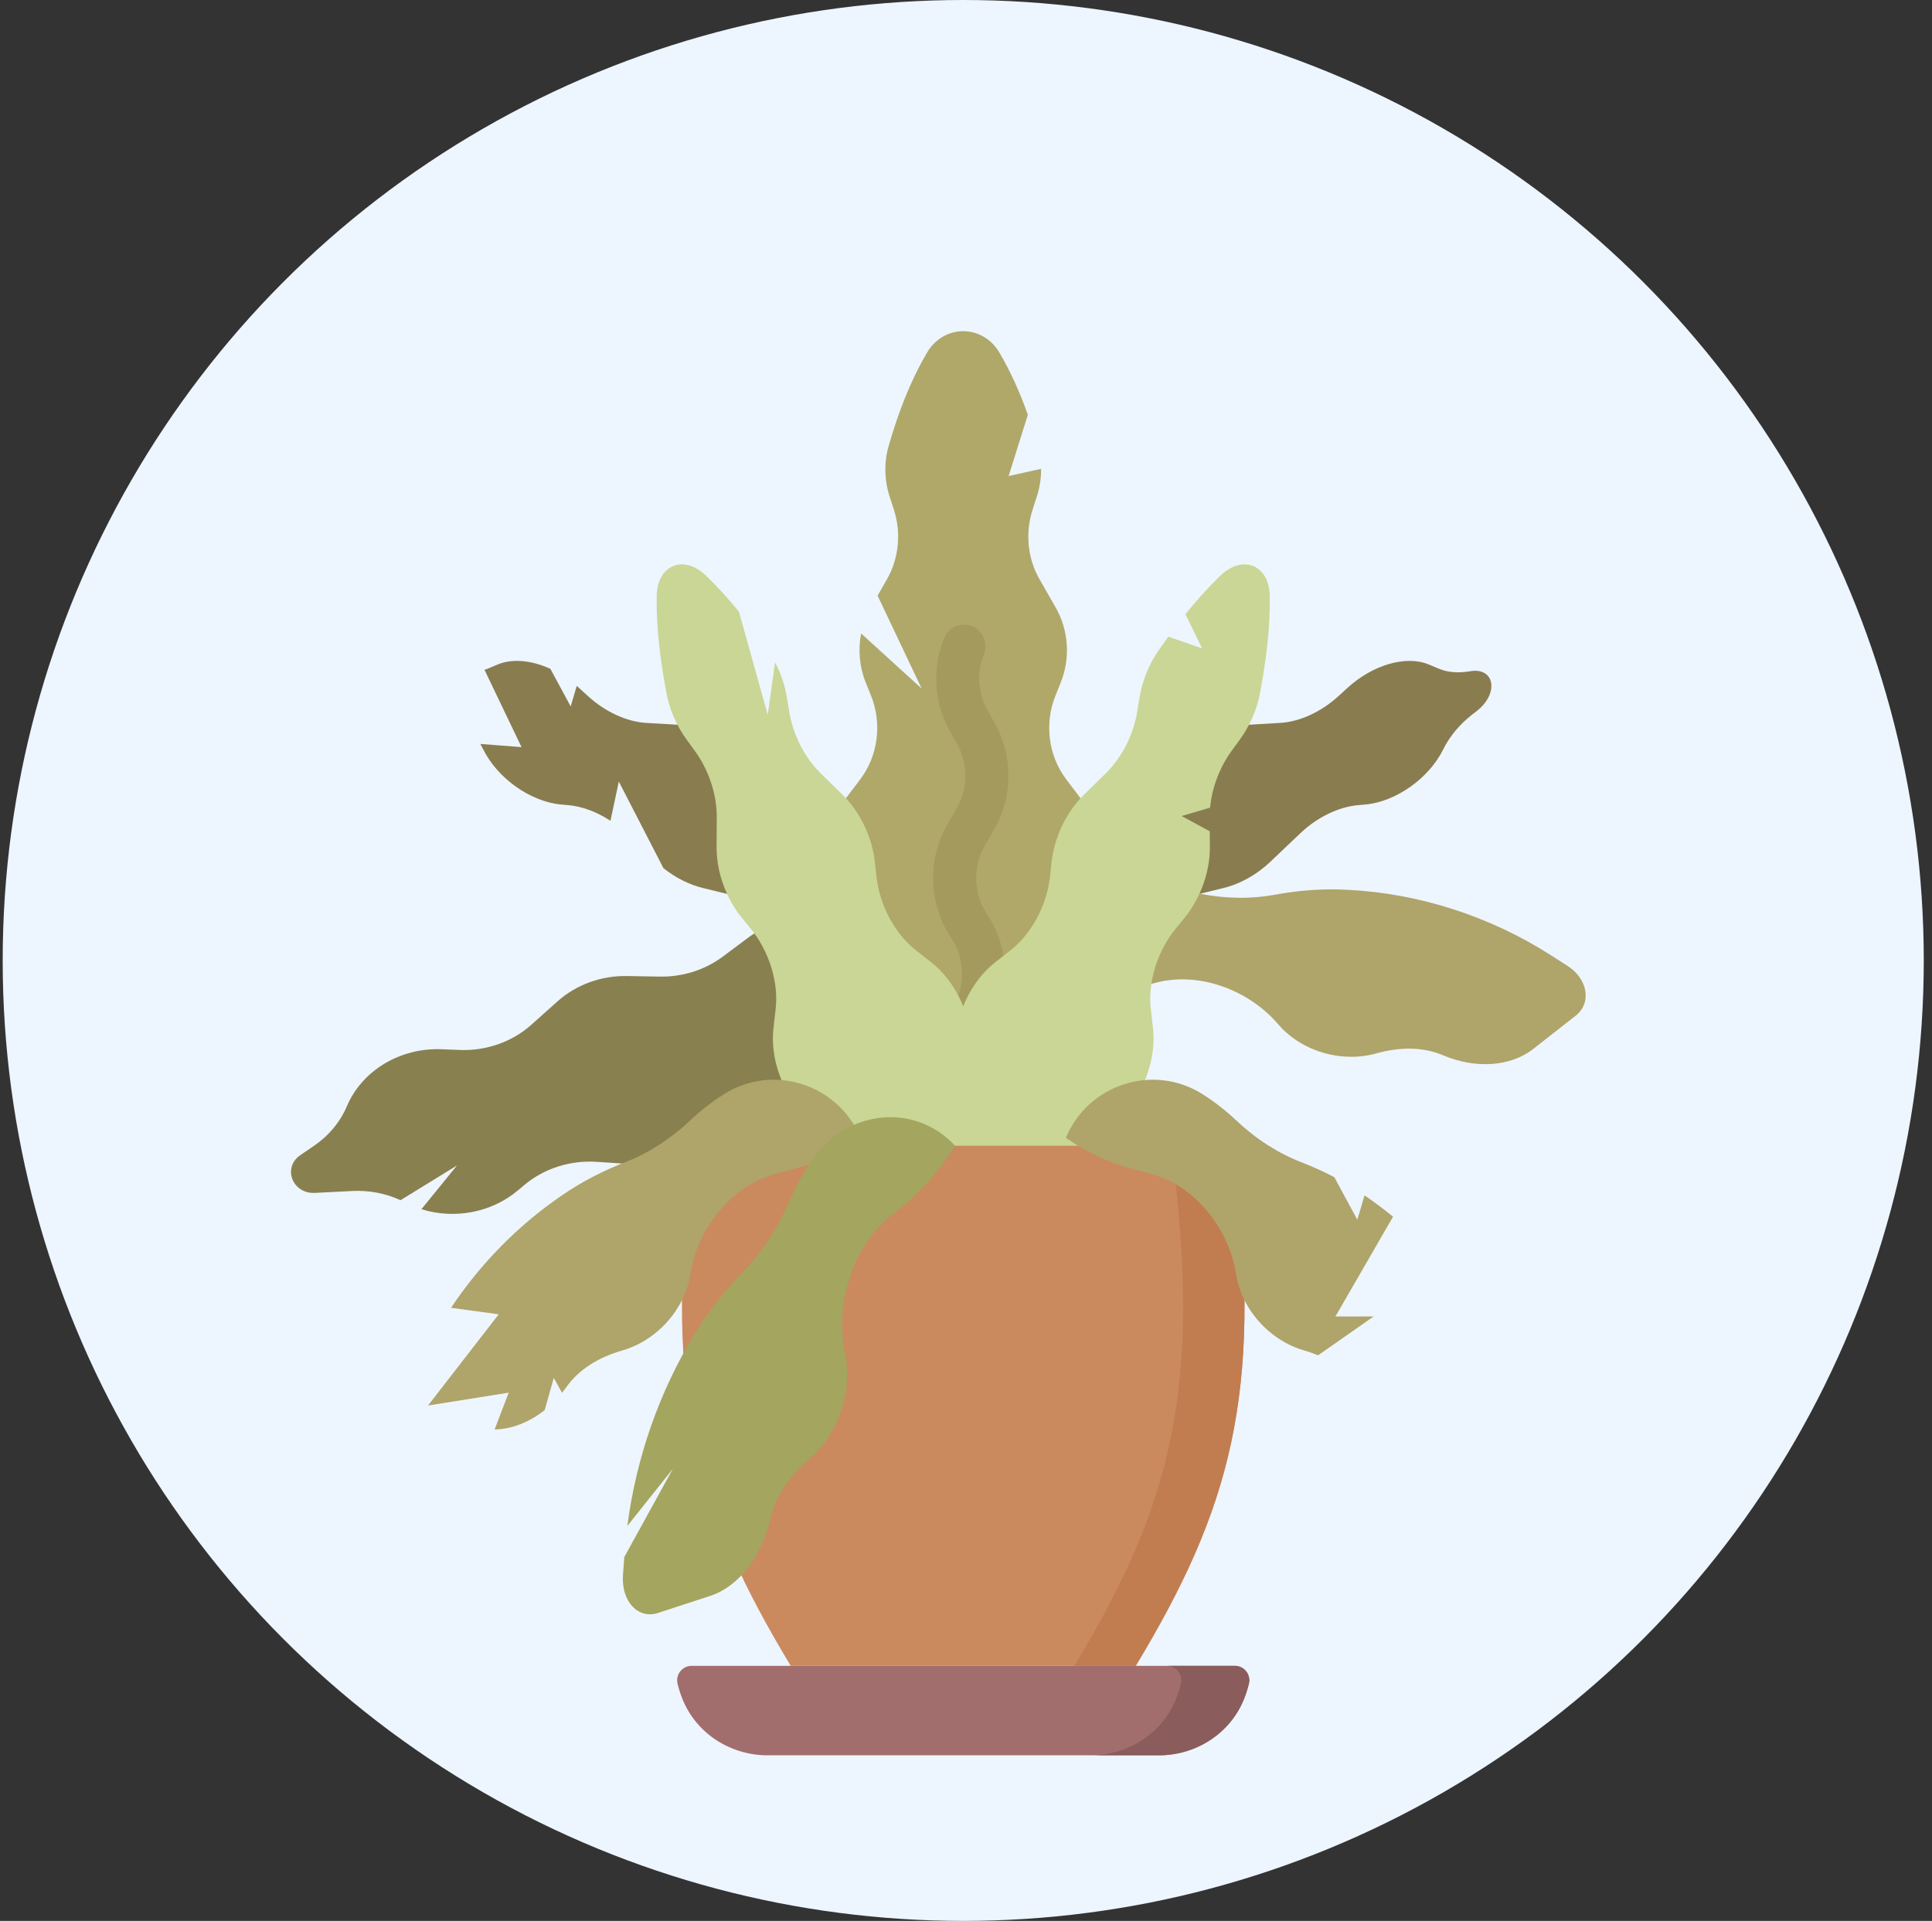 <svg width="177" height="176" viewBox="0 0 177 176" fill="none" xmlns="http://www.w3.org/2000/svg">
<rect x="0" y="0" width="177" height="176" fill="#333333" stroke="none"/>
<circle cx="88.246" cy="88" r="88" fill="#EDF5FF"/>
<path fill-rule="evenodd" clip-rule="evenodd" d="M91.555 32.299C92.605 34.078 93.454 35.994 94.166 38.004L92.402 43.62L95.38 42.956C95.387 43.808 95.257 44.66 94.995 45.474L94.591 46.73C93.91 48.842 94.147 51.175 95.235 53.076L96.721 55.673C97.906 57.743 98.076 60.311 97.176 62.543L96.697 63.733C95.668 66.283 96.046 69.242 97.674 71.395L98.865 72.97C100.618 75.286 100.91 78.519 99.607 81.16C98.259 83.892 98.621 87.245 100.517 89.565L92.925 94.616L88.246 94.617L82.216 94.613L75.976 89.565C77.871 87.245 78.234 83.892 76.886 81.16C75.582 78.519 75.875 75.286 77.627 72.97L78.818 71.395C80.446 69.242 80.824 66.283 79.796 63.733L79.316 62.543C78.738 61.108 78.602 59.533 78.893 58.041L84.436 63.086L80.4 54.573L81.257 53.076C82.345 51.175 82.582 48.842 81.902 46.73L81.497 45.474C81.017 43.983 80.982 42.363 81.416 40.855C82.295 37.802 83.4 34.903 84.937 32.299C86.474 29.694 90.018 29.694 91.555 32.299Z" fill="#AFA869"/>
<path d="M88.974 95.267C88.62 95.267 88.262 95.172 87.939 94.972C87.014 94.4 86.728 93.186 87.301 92.261C88.471 90.371 88.407 87.831 87.144 85.941C85.091 82.869 84.931 78.832 86.736 75.656L87.712 73.939C88.697 72.206 88.684 69.936 87.679 68.156L87.048 67.039C85.571 64.423 85.365 61.214 86.496 58.453C86.908 57.447 88.059 56.965 89.065 57.377C90.072 57.79 90.554 58.941 90.141 59.947C89.463 61.601 89.59 63.528 90.479 65.102L91.109 66.219C92.806 69.225 92.817 72.929 91.137 75.885L90.161 77.602C89.102 79.465 89.206 81.936 90.419 83.751C92.525 86.902 92.618 91.154 90.651 94.334C90.278 94.936 89.634 95.267 88.974 95.267V95.267Z" fill="#A59A5E"/>
<path d="M101.727 83.902L112.13 81.353C113.63 80.985 115.146 80.133 116.374 78.965L119.144 76.333C120.678 74.875 122.64 73.925 124.441 73.769L125.054 73.716C127.874 73.471 130.92 71.316 132.233 68.638C132.806 67.469 133.737 66.355 134.887 65.461L135.283 65.154C137.367 63.535 136.945 61.091 134.651 61.506C133.607 61.685 132.64 61.608 131.851 61.28L130.873 60.874C128.832 60.026 125.78 60.903 123.482 62.997L122.596 63.804C121.028 65.233 119.057 66.135 117.275 66.237L114.418 66.402C112.78 66.497 110.973 67.268 109.465 68.516L100.428 75.996L101.727 83.902Z" fill="#897C4F"/>
<path fill-rule="evenodd" clip-rule="evenodd" d="M44.005 68.163L47.78 68.453L44.388 61.374C44.474 61.346 44.558 61.314 44.641 61.28L45.619 60.874C46.953 60.32 48.717 60.502 50.421 61.279L52.283 64.724L52.839 62.845C52.896 62.895 52.953 62.945 53.01 62.997L53.896 63.804C55.464 65.233 57.435 66.135 59.217 66.237L62.074 66.402C63.712 66.497 65.519 67.268 67.026 68.516L76.064 75.996L74.765 83.902L64.362 81.353C63.121 81.049 61.869 80.412 60.778 79.541L56.693 71.609L55.928 75.205C54.696 74.393 53.332 73.88 52.051 73.769L51.438 73.716C48.618 73.471 45.572 71.316 44.259 68.638C44.181 68.479 44.096 68.32 44.005 68.163Z" fill="#897C4F"/>
<path fill-rule="evenodd" clip-rule="evenodd" d="M84.983 95.906L85.894 93.799L80.825 84.157L74.197 84.1C72.135 84.082 70.125 84.73 68.517 85.932L66.216 87.65C64.584 88.868 62.541 89.517 60.45 89.48L57.443 89.427C55.077 89.385 52.784 90.221 51.079 91.746L48.681 93.89C46.919 95.466 44.532 96.303 42.09 96.202L40.469 96.135C36.669 95.978 33.167 98.082 31.779 101.358C31.169 102.797 30.13 104.05 28.783 104.971L27.516 105.838C25.852 106.977 26.787 109.402 28.849 109.297L32.274 109.123C33.807 109.045 35.33 109.336 36.694 109.966L41.867 106.784L38.608 110.79C41.619 111.735 45.016 111.113 47.44 109.075L48.031 108.578C49.834 107.061 52.23 106.292 54.654 106.452L58.989 106.737C61.309 106.889 63.608 106.192 65.386 104.795L67.854 102.857C69.679 101.423 72.051 100.727 74.428 100.928L75.904 101.053C79.82 101.384 83.522 99.286 84.983 95.906Z" fill="#89804F"/>
<path d="M102.683 91.547C103.677 90.775 104.884 90.248 106.287 89.944C110.132 89.112 114.497 90.792 117.099 93.846C117.578 94.409 118.135 94.893 118.757 95.309C120.933 96.763 123.71 97.18 126.034 96.53C128.28 95.902 130.366 95.905 132.252 96.705C135.155 97.938 138.384 97.742 140.461 96.112L144.356 93.059C145.843 91.893 145.474 89.689 143.592 88.487L142.029 87.488C136.491 83.952 130.014 81.864 123.562 81.534L123.324 81.522C121.079 81.407 118.89 81.594 116.778 81.98C114.556 82.387 112.164 82.349 109.778 81.855C104.716 80.806 99.708 81.669 96.114 84.209L93.138 91.736L100.925 92.82L102.683 91.547Z" fill="#AFA469"/>
<path d="M62.546 155.727C62.356 155.265 62.199 154.78 62.075 154.273C61.87 153.438 62.504 152.63 63.364 152.63H113.129C113.989 152.63 114.622 153.438 114.417 154.273C114.293 154.78 114.136 155.265 113.946 155.727C112.666 158.849 109.552 160.827 106.177 160.827H70.315C66.94 160.827 63.826 158.849 62.546 155.727V155.727Z" fill="#A26D6D"/>
<path d="M113.128 152.63H106.902C107.762 152.63 108.396 153.438 108.191 154.273C108.067 154.78 107.909 155.265 107.72 155.727C106.44 158.849 103.326 160.827 99.951 160.827H106.177C109.552 160.827 112.666 158.849 113.946 155.727C114.135 155.265 114.292 154.78 114.417 154.273C114.622 153.438 113.989 152.63 113.128 152.63Z" fill="#8A5C5C"/>
<path fill-rule="evenodd" clip-rule="evenodd" d="M67.698 56.046L70.336 65.495L71.008 60.682C71.54 61.694 71.912 62.8 72.094 63.911L72.302 65.185C72.653 67.327 73.714 69.412 75.188 70.857L77.201 72.83C78.807 74.403 79.912 76.724 80.16 79.04L80.292 80.273C80.574 82.919 81.972 85.543 83.912 87.065L85.331 88.179C87.417 89.818 88.863 92.717 88.993 95.526C89.127 98.43 90.667 101.421 92.853 103.022L97.609 106.506L86.439 111.176L75.266 115.84L76.13 110.008C76.527 107.328 75.482 104.131 73.51 101.994C71.603 99.928 70.557 96.862 70.858 94.226L71.062 92.434C71.342 89.984 70.459 87.146 68.775 85.085L67.99 84.124C66.516 82.321 65.642 79.903 65.651 77.656L65.663 74.837C65.671 72.772 64.933 70.553 63.655 68.797L62.896 67.754C61.994 66.515 61.345 65.03 61.06 63.515C60.481 60.447 60.118 57.458 60.161 54.617C60.204 51.776 62.619 50.767 64.671 52.733C65.723 53.742 66.729 54.855 67.698 56.046Z" fill="#C9D695"/>
<path fill-rule="evenodd" clip-rule="evenodd" d="M90.053 111.176L78.883 106.506L83.639 103.022C85.825 101.421 87.365 98.43 87.499 95.526C87.629 92.717 89.075 89.818 91.162 88.179L92.581 87.065C94.52 85.543 95.918 82.919 96.2 80.273L96.332 79.04C96.58 76.724 97.685 74.403 99.29 72.83L101.304 70.857C102.778 69.412 103.839 67.327 104.19 65.185L104.398 63.911C104.646 62.399 105.246 60.893 106.123 59.626C106.425 59.189 106.73 58.759 107.038 58.335L110.133 59.412L108.607 56.276C109.634 54.998 110.701 53.807 111.821 52.733C113.873 50.767 116.288 51.776 116.331 54.617C116.374 57.458 116.011 60.447 115.432 63.515C115.147 65.03 114.498 66.515 113.596 67.754L112.837 68.797C111.73 70.317 111.029 72.184 110.866 73.998L108.255 74.767L110.835 76.165L110.841 77.656C110.85 79.903 109.975 82.321 108.502 84.124L107.717 85.085C106.033 87.146 105.15 89.984 105.429 92.434L105.634 94.226C105.935 96.862 104.888 99.928 102.982 101.994C101.01 104.131 99.965 107.328 100.362 110.008L101.226 115.84L90.053 111.176Z" fill="#C9D695"/>
<path d="M72.442 152.63C63.846 138.371 60.812 127.81 63.338 106.917C63.471 105.81 64.439 104.977 65.583 104.977H110.909C112.053 104.977 113.021 105.81 113.155 106.917C115.681 127.81 112.646 138.371 104.05 152.63H72.442Z" fill="#CB895E"/>
<path fill-rule="evenodd" clip-rule="evenodd" d="M71.61 107.4C73.937 106.873 76.173 106.006 78.169 104.7L78.842 104.259C76.806 99.341 70.821 97.402 66.325 100.251C65.229 100.946 64.176 101.764 63.189 102.696C61.417 104.369 59.401 105.657 57.296 106.477C55.296 107.256 53.334 108.246 51.484 109.522L51.288 109.658C47.398 112.34 43.99 115.829 41.322 119.824L45.691 120.421L39.215 128.778L46.606 127.598L45.316 130.972C46.895 130.944 48.512 130.298 49.903 129.197L50.733 126.248L51.493 127.61C51.617 127.455 51.738 127.296 51.854 127.132C53.038 125.461 54.813 124.364 57.054 123.719C59.374 123.053 61.518 121.24 62.608 118.86C62.919 118.18 63.139 117.476 63.251 116.746C63.863 112.78 66.696 109.059 70.406 107.75C70.811 107.606 71.213 107.49 71.61 107.4Z" fill="#AFA469"/>
<path d="M110.909 104.977H107.284C110.237 127.169 107.284 137.936 98.426 152.63H104.05C112.646 138.371 115.681 127.809 113.155 106.917C113.021 105.81 112.053 104.977 110.909 104.977Z" fill="#C17D4F"/>
<path fill-rule="evenodd" clip-rule="evenodd" d="M81.861 111.207C83.849 109.68 85.628 107.855 87.022 105.698L87.492 104.972C83.789 100.981 77.473 101.648 74.299 106.412C73.525 107.574 72.837 108.839 72.252 110.189C71.202 112.612 69.783 114.759 68.109 116.48C66.519 118.116 65.042 119.945 63.773 122.008L63.639 122.227C60.417 127.467 58.285 133.569 57.474 139.812L61.651 134.569L57.195 142.661L57.075 144.29C56.899 146.702 58.445 148.386 60.282 147.785L65.093 146.21C67.659 145.369 69.774 142.623 70.545 139.287C71.046 137.12 72.308 135.266 74.174 133.66C76.104 131.997 77.453 129.276 77.605 126.448C77.649 125.64 77.597 124.847 77.437 124.075C76.563 119.884 77.861 114.974 80.859 112.075C81.188 111.757 81.521 111.468 81.861 111.207Z" fill="#A4A55E"/>
<path fill-rule="evenodd" clip-rule="evenodd" d="M125.204 109.658C126.033 110.229 126.84 110.837 127.622 111.479L122.344 120.62H125.844L120.759 124.175C120.339 124.003 119.898 123.852 119.438 123.719C117.118 123.053 114.974 121.24 113.884 118.86C113.573 118.18 113.353 117.476 113.241 116.746C112.629 112.78 109.796 109.059 106.086 107.75C105.68 107.606 105.279 107.49 104.882 107.4C102.555 106.873 100.319 106.006 98.323 104.7L97.65 104.259C99.686 99.341 105.671 97.402 110.167 100.251C111.263 100.946 112.316 101.764 113.303 102.696C115.075 104.369 117.091 105.657 119.196 106.477C120.225 106.878 121.245 107.335 122.244 107.858L124.352 111.758L125.013 109.525L125.204 109.658Z" fill="#AFA469"/>
</svg>
